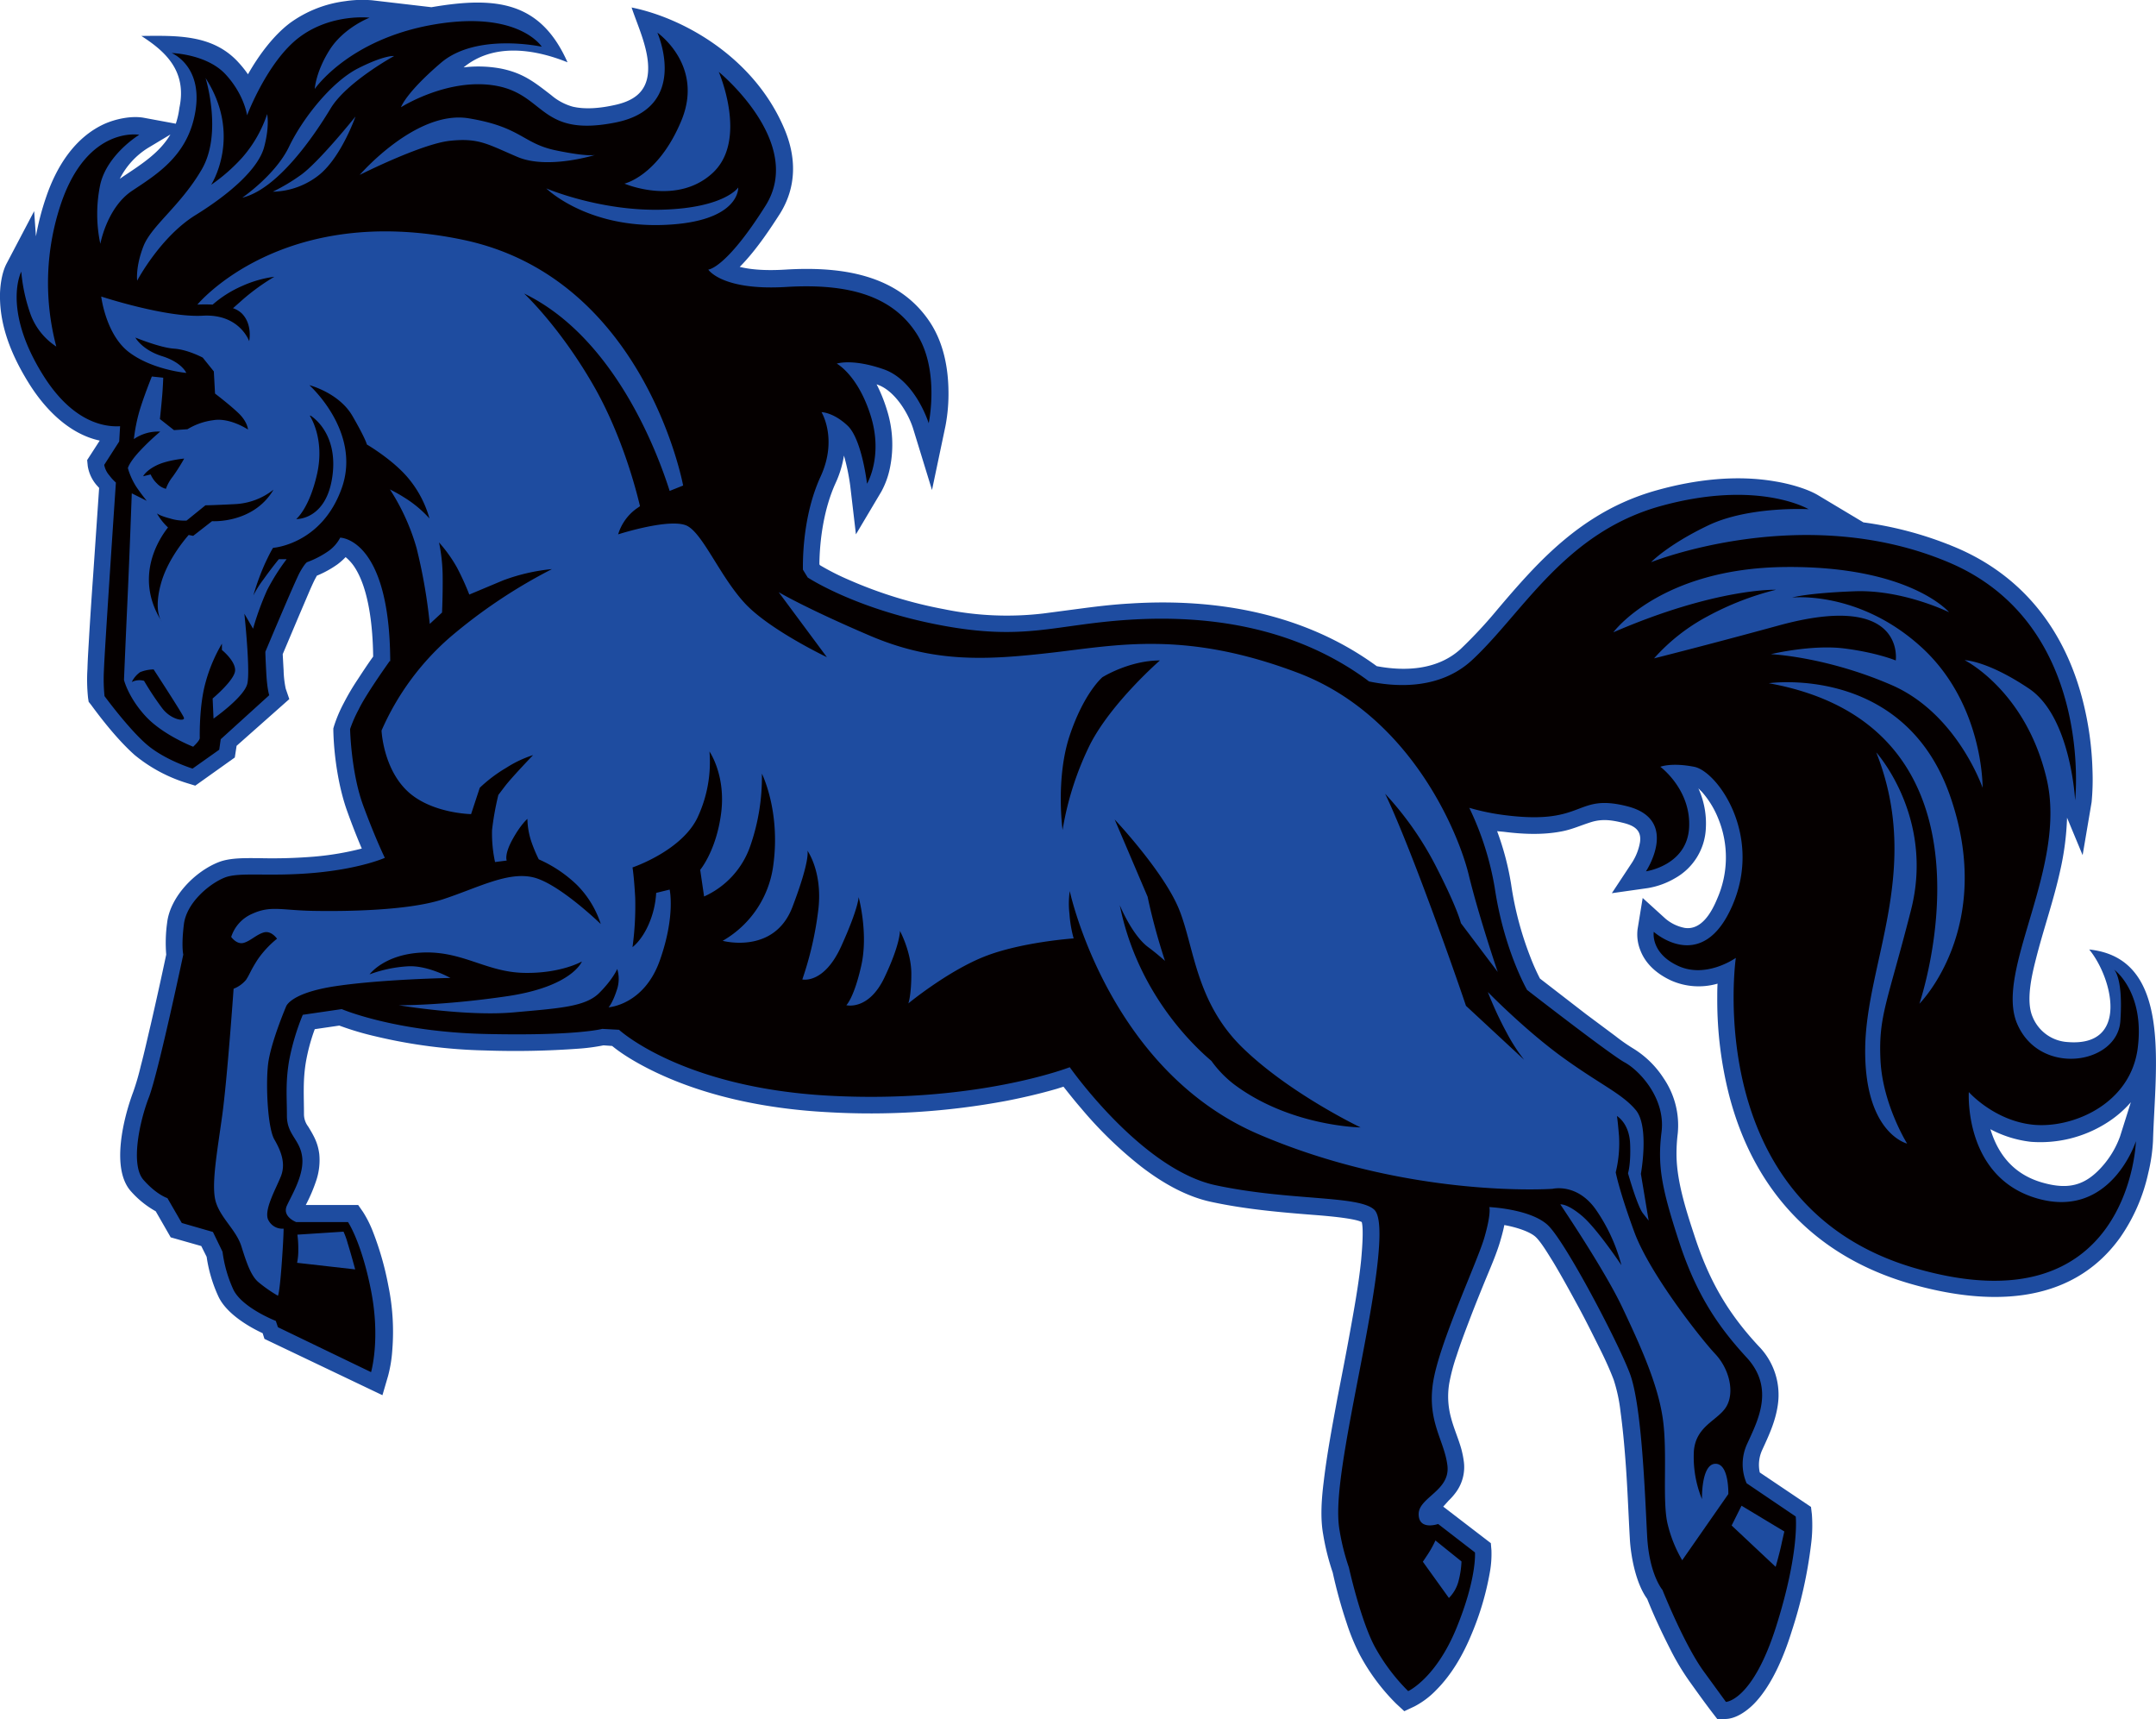<svg id="Layer_1" data-name="Layer 1" xmlns="http://www.w3.org/2000/svg" viewBox="0 0 719.9 574"><title>Mustang341_2c</title><path d="M351.6,81a36.6,36.6,0,0,1-8.4,7.1,41.3,41.3,0,0,1-25,6.1A38,38,0,0,1,304.7,90l.3.9c2.8,8.5,8.3,14.4,17,16.9s14.2,1,19.7-5A30.9,30.9,0,0,0,348,92.4ZM-303-242.1l-7.5,4.5a25.8,25.8,0,0,0-9.4,10.3l1.3-.9C-312.1-232.5-306.5-236.2-303-242.1ZM140-9.5a92.6,92.6,0,0,1,4.7,17.9A109.8,109.8,0,0,0,150.9,32a71.6,71.6,0,0,0,3.4,7.7l15.4,11.9,9.8,7.3a61.5,61.5,0,0,0,5.7,4A32,32,0,0,1,195.6,73a27.9,27.9,0,0,1,4.7,18.5,55,55,0,0,0-.4,7.6c.2,8.8,3.3,18.3,6,26.5,4.8,14.7,10.9,25.5,21.4,36.8a23.2,23.2,0,0,1,6.4,19.8c-.8,5.4-2.9,9.9-5.2,14.9a11.9,11.9,0,0,0-.8,7.5l17.1,11.5.3,2.5a49.9,49.9,0,0,1-.3,10.2,151,151,0,0,1-6.4,28.7c-2.5,8.1-6.6,18.2-12.7,24.4-2.4,2.4-5.9,4.9-9.4,5h-2.8l-1.7-2.2c-2.6-3.4-5.1-6.9-7.6-10.4a82.3,82.3,0,0,1-6.3-10.5c-2.8-5.5-5.5-11.2-7.8-17-3.8-5.2-5.5-14.3-5.8-20.3-.5-8.9-.8-17.7-1.5-26.6-.4-5.2-.9-10.5-1.6-15.6a53.6,53.6,0,0,0-2.3-10.7c-1.3-3.4-2.9-6.9-4.5-10.1s-4.6-9.3-7.1-13.9-5.6-10.3-8.6-15.3c-1.4-2.2-3.9-6.5-5.8-8.3s-6.5-3.3-10.5-4c-.4,2.1-1,4.1-1.4,5.5-1.1,3.7-2.7,7.5-4.2,11.1s-4.1,10-6,15-3,7.9-4.3,11.9a63.5,63.5,0,0,0-2.5,9.4,26.7,26.7,0,0,0,.6,11.4c.9,3.5,2.4,6.8,3.4,10.3a31.4,31.4,0,0,1,.9,4.5,14.2,14.2,0,0,1-2.5,9.9,21.2,21.2,0,0,1-2.6,3L122,216l15.9,12.2.2,2.4a34.8,34.8,0,0,1-.6,7.7,95.4,95.4,0,0,1-6,20.2c-2.8,6.8-6.6,13.5-11.9,18.8a27.9,27.9,0,0,1-7.2,5.4l-3.4,1.6-2.7-2.5A68.4,68.4,0,0,1,94,265.2a69.8,69.8,0,0,1-4.2-10.2,162.7,162.7,0,0,1-4.7-17,79.7,79.7,0,0,1-3.2-12.8c-1-5.6-.5-12,.2-17.6,1.1-9.3,2.9-18.8,4.6-28,1.4-7.2,2.8-14.3,4.1-21.5s3-16.4,3.8-24.5c.2-2.3.9-10,.2-12.6-2.7-1.4-13.6-2.2-16.2-2.4-11.5-.9-22.7-1.9-33.9-4.3-8.6-1.8-16.6-6.5-23.4-11.7A134.9,134.9,0,0,1,1,82.9c-2-2.3-3.9-4.7-5.8-7.1l-2.2.7c-5.5,1.6-11.1,2.9-16.7,4a246.3,246.3,0,0,1-60,3.8c-18.8-1-38.3-4.7-55.3-12.4-5.1-2.3-11.9-5.9-16.5-9.7l-2.9-.2a64.5,64.5,0,0,1-8.2,1.1,290.4,290.4,0,0,1-31.4.6A173.4,173.4,0,0,1-234.5,59a97.9,97.9,0,0,1-12.1-3.6l-8.2,1.2a62.8,62.8,0,0,0-3,11.2c-1,6.2-.6,11.2-.6,17.3a6.8,6.8,0,0,0,1.4,4c1.9,3.1,3.2,5.4,3.7,9.1a21.4,21.4,0,0,1-.9,8.6,53.9,53.9,0,0,1-3.6,8.5h17.5l1.6,2.3a37.1,37.1,0,0,1,3.2,6.3,100.8,100.8,0,0,1,5.3,18.5,76.3,76.3,0,0,1,1.3,21.2,45.4,45.4,0,0,1-1.4,8.7l-1.9,6.5L-271.6,160l-.6-1.9c-5.6-2.6-12.2-6.9-14.7-12.1a47.8,47.8,0,0,1-4-13.4l-1.8-3.6-10.2-2.9-5-8.7a31.6,31.6,0,0,1-8.3-6.7c-6.7-7.5-2.5-24.4.8-33.2a82,82,0,0,0,2.5-8.6c1.2-4.5,2.2-9.1,3.3-13.7q2.7-11.7,5.2-23.5a48.7,48.7,0,0,1,.3-10.6c1-8.7,9.3-17.2,17.3-20.3,3.9-1.5,9.2-1.3,13.3-1.3A171.3,171.3,0,0,0-255.1-1a96,96,0,0,0,16-2.7c-1.7-4-3.3-8.1-4.7-12-3-8.1-4.6-18.7-4.8-27.4v-.7l.2-.7a45.9,45.9,0,0,1,3.3-7.8,78.8,78.8,0,0,1,4.6-7.8c1.7-2.6,3.4-5.2,5.2-7.7-.1-9.4-1.3-22.5-6.3-30a15,15,0,0,0-2.9-3.2,22.3,22.3,0,0,1-2.7,2.4,34.6,34.6,0,0,1-6.9,3.8l-.7,1.3c-.7,1.4-1.4,3-2,4.4l-3.5,8.2-5.2,12.3c.1,1.8.2,3.7.3,5.4a33.3,33.3,0,0,0,.7,6.1l1.2,3.5L-280.9-38l-.6,3.9-13.2,9.4-2.6-.8a51.1,51.1,0,0,1-17.6-9.4c-5.2-4.6-10.5-11.2-14.6-16.8l-.8-1-.2-1.3a58.3,58.3,0,0,1-.2-9.7c.1-3.8.4-7.8.6-11.6q.6-9.8,1.3-19.6,1-14.6,2-29.2l-.9-1a12.9,12.9,0,0,1-2.9-6.3l-.2-2,4.2-6.5c-10.2-2.2-18.3-10.5-23.7-19.2s-9.4-18.1-9.6-28.2c-.1-3.6.5-8.5,2.2-11.7l9.2-17.5.6,8.4a86.4,86.4,0,0,1,3.4-13.1c3.4-10,9.4-19.8,19.4-24.4,3.8-1.7,9-2.8,13.1-2.1l10.8,2A27.1,27.1,0,0,0-300-251c2.7-12.7-5.3-19.2-12.7-24,11.7-.1,23.7-.6,32.3,8.7a36.7,36.7,0,0,1,3.3,4.1c3.8-6.7,8.7-13.1,14-17.1a39.9,39.9,0,0,1,18.4-7.3,38.3,38.3,0,0,1,9.1-.3l19.7,2.3h.1c21.6-3.7,36.4-1.9,45.4,18.4-11.7-4.7-25-6.3-34.7,1.7a41,41,0,0,1,12.5.4c7.4,1.5,11.1,4.5,16.8,8.9a18.7,18.7,0,0,0,7.1,3.8c4.2,1,9.2.5,13.4-.4,6.6-1.3,11.4-4.2,11.8-11.4s-3.5-15.2-5.5-21.3c17.3,3.5,40.9,16.6,51,40.5,4,9.4,4.2,19.3-1.5,28.4-2.4,3.7-7.6,11.9-13.4,17.7,4.8,1.2,10.6,1.2,15.4.9,18.4-1.1,37.8,1.5,48.4,18,4.2,6.6,5.8,14.6,5.9,22.5a57.3,57.3,0,0,1-1,11.7l-4.5,21.4-6.3-20.5c-1.7-5.4-6.2-12.6-11.7-14.6l-.5-.2a52.1,52.1,0,0,1,3.4,8.4A38.5,38.5,0,0,1-62.7-131a28.2,28.2,0,0,1-2.9,8.1l-8.5,14.3L-76-124.8a70.6,70.6,0,0,0-2.1-10.1,34.9,34.9,0,0,1-2.8,9.2c-3.7,8.1-5.3,18.2-5.4,27.1l.2.3a82.8,82.8,0,0,0,9.9,5,144.9,144.9,0,0,0,31.6,9.7,104,104,0,0,0,33.2,1.4L1.5-83.9c5.3-.7,10.5-1.3,15.8-1.6C46.8-87.4,76-82,99.8-64.6c9.5,1.8,20.4,1.3,28.1-5.8a153.7,153.7,0,0,0,12.1-13c4.4-5.2,8.8-10.3,13.6-15.2,11.6-11.8,24-20.4,40-24.8,12.6-3.5,26.3-5.1,39.1-2.9,4.4.7,10.5,2.3,14.4,4.6l15.2,9.1a121,121,0,0,1,30.9,8.4c22.4,9.5,36.3,27.6,42.3,50.9a105.9,105.9,0,0,1,3.3,23.7,79.4,79.4,0,0,1-.3,10.4L335.5-1.5,330.3-14A92.7,92.7,0,0,1,328,3.7c-2.2,10-5.6,19.6-8.1,29.5-1.4,5.5-3.4,14-1.1,19.3a13.5,13.5,0,0,0,11.7,8.4c20.7,1.7,15-21.4,7.2-30.9,27.9,2.9,22,39.2,21.3,63.9a58,58,0,0,1-1.6,10.8,59.9,59.9,0,0,1-9.4,21.5c-16.9,23.5-45.7,22.4-70,15.4-31.9-9.2-52.4-31.3-60.6-63.2a128.9,128.9,0,0,1-3.9-32.1c0-1.6,0-3.2.1-4.9a22.7,22.7,0,0,1-15.4-1c-4.6-2.1-8.6-5.4-10.4-10.2a14.2,14.2,0,0,1-.9-7l1.7-10.4,7.6,6.9a14,14,0,0,0,6.5,3.1c5.6.8,9-5.4,10.8-9.8a34.2,34.2,0,0,0,.3-26.8,30.6,30.6,0,0,0-5.4-8.8l-1.2-1.2a28.2,28.2,0,0,1,2.5,13.1A20.1,20.1,0,0,1,199.4,6.2a26.5,26.5,0,0,1-9.1,3.3l-12,1.7L185.1.9a18.4,18.4,0,0,0,2.6-6.7c.6-4.1-2-5.6-5.7-6.5s-6.9-1.4-10.7-.2-6.2,2.4-9.9,3.1c-6.3,1.2-12.9.9-19.2.1Z" transform="translate(359.9 287)" style="fill:#1e4ca0;fill-rule:evenodd"/><path d="M-229.7-66.4s-7.9,11-10.4,16.2a43.4,43.4,0,0,0-2.9,6.6s.3,14.5,4.4,25.6,7.2,17.4,7.2,17.4-8,3.6-23.4,5S-279.9,4-284.9,6s-12.7,8.3-13.6,15.6-.2,10.1-.2,10.1-8.4,39.7-11.5,47.7-6.2,22.5-1.8,27.5,8,6.1,8,6.1l4.8,8.3,10.4,3,3.2,6.6a43.6,43.6,0,0,0,3.6,12.6c2.9,6.1,14.2,10.5,14.2,10.5l.7,2.1,31.1,15s3.2-10.9,0-27.2-7.7-22.9-7.7-22.9H-261s-4.8-1.8-3.1-5.5,5.8-10.3,5.1-16.2-5.1-7.4-5.1-13.8-.5-10.8.7-18.2a78.7,78.7,0,0,1,4.6-15.5l13-1.9s17.7,7.6,48,8.3,39-1.7,39-1.7l5.6.3s20.8,19.3,70,22,80.5-9.5,80.5-9.5S21.2,103.4,46,108.7s47.9,3.3,53,8.2-2.4,40.3-6.8,63.4S86,216.2,87.4,224a75.4,75.4,0,0,0,3.1,12.3s3.8,17.2,8.5,26.2a64.9,64.9,0,0,0,11.3,15.1s9.2-4.2,16.1-21,6.2-25.3,6.2-25.3l-12.3-9.5s-6.5,2.3-6.5-3.3,10.6-7.8,9.6-16.2-6.8-14.6-4.8-27.7,14.7-40.1,17.1-48.3,1.7-10.3,1.7-10.3,13.7.6,19.5,6,23.3,38.7,27.4,49.5,5.1,41.8,5.8,54.5,5.1,17.8,5.1,17.8,7.2,18.1,13.7,27.1l7.5,10.3s8.9-.3,16.8-25.3,6.5-36.6,6.5-36.6l-16.4-11.1a16.1,16.1,0,0,1,.3-13.4c3.4-7.5,9.2-18.3-.3-28.6s-16.8-21-22.6-38.8-7.2-25.2-5.8-36.5-7.5-20.6-12.3-23.2S150,43.5,150,43.5s-7.7-13.3-10.8-34.1a99,99,0,0,0-8.5-26.7A76.4,76.4,0,0,0,143-14.8c26.7,3.3,22.9-7.5,40.5-3s6.2,21.7,6.2,21.7S203.4,2,204.1-10.7,194.5-31,194.5-31s3.6-1.5,11.3,0,22.9,22.7,12.8,46.2-26.3,8.9-26.3,8.9-1.2,7.1,8.2,11.4,19.2-2.7,19.2-2.7-11.9,82.8,59.9,103.6S353.3,94,353.3,94s-8.4,26.2-33,19.1-22.8-35.5-22.8-35.5S306,87.2,319,88.5s32.5-6.8,34.9-25.6-7.9-26.2-7.9-26.2,3.1,2.7,2.1,17.2-27,18.6-34.5.8,16.8-52.1,9.9-81.6-27.4-39.7-27.4-39.7,7.5.1,21.5,9.5,15.4,37.3,15.4,37.3,6.5-58.8-42.1-79.4-99.5-.1-99.5-.1,5.5-5.8,19.1-12.3,33.5-5.4,33.5-5.4-16.8-10-49.2-1.1-46.2,35.8-63.3,51.6c-10.5,9.6-24.8,9-34.3,7l-.9-.7c-24.6-17.9-53.7-21.5-79-19.9s-34.9,7.2-63.3,1.8S-90.2-94.2-90.2-94.2l-1.6-2.6c-.1-7.2.8-20,5.9-31.1,5.8-12.6.3-21.5.3-21.5s3.9,0,8.7,4.5,6.5,19.4,6.5,19.4,5.5-9.2,1.2-22.8-11.3-17.3-11.3-17.3,5.1-1.8,15.7,1.9,15,18,15,18,3.8-17.8-4.1-30-22-16.8-43.5-15.5-26-5.8-26-5.8,5.8-.2,19.1-21.3-15.6-44.7-15.6-44.7,9.9,22.8-2.1,33.8-29.4,3.5-29.4,3.5,11.3-2.5,19-21-8-29.4-8-29.4,11.1,25-14,30-23.4-9.1-39.5-12.2-32.1,7.1-32.1,7.1,1.4-4.6,13.3-14.8,33.7-5.4,33.7-5.4-7.7-12.3-36.1-7.4-39.7,21.5-39.7,21.5.3-5.7,5-13.1,13.3-10.7,13.3-10.7-12.7-1.5-23.4,6.5-17.5,26.1-17.5,26.1-.9-6.9-7.2-13.7-18-7.1-18-7.1,10.3,4.1,8,19.1-12.8,21.3-21.2,26.9-10.6,17.7-10.6,17.7a48,48,0,0,1,0-19.9c2.4-10.1,13-16.5,13-16.5s-17.1-3.1-26,22.6a82.9,82.9,0,0,0-1.7,48.1,21.9,21.9,0,0,1-8.5-10.5,57.2,57.2,0,0,1-3.2-14.5s-6.5,12.4,7.2,34.4c10,16.1,20.8,17.5,25.8,17.2l-.3,5.1-5,7.8a7.4,7.4,0,0,0,1.7,3.5,15.6,15.6,0,0,0,2.2,2.4s-3.8,56.2-4,62.7a56.5,56.5,0,0,0,.2,8.6s7.7,10.5,13.8,15.9,15.6,8.3,15.6,8.3l8.9-6.3.5-3.5,16.2-14.7s-.7-1.9-1-7.6-.3-6.9-.3-6.9,9.9-23.6,11.5-26.5,2.4-3.4,2.4-3.4a31.6,31.6,0,0,0,7-3.6,12.7,12.7,0,0,0,4.1-4.6s16.6.1,16.7,41.5" transform="translate(359.9 287)" style="fill:#050000;fill-rule:evenodd"/><path d="M-268.6-123.5a22.4,22.4,0,0,1-12.7,4.8c-7.8.4-10,.4-10,.4l-6.3,5.1a15.9,15.9,0,0,1-5.5-.7c-3.5-.9-4.4-1.7-4.4-1.7a19.7,19.7,0,0,0,3.7,4.7c-2.7,3.4-11.6,16.4-2.1,31.4,0,0-2.8-3.3-.3-12.5,2-7.5,7.3-14.1,9.3-16.4l1.5.3,6.3-4.9s13.6.9,20.4-10.3m12.3-24.8s5,7.5,2.4,19.2-7,15.2-7,15.2,10.1.4,12.1-14.4S-256.3-148.3-256.3-148.3ZM-312.1-128s.8-1.8,4.4-3.6,9.3-2.3,9.3-2.3a65.4,65.4,0,0,1-3.8,6,14.3,14.3,0,0,0-2.3,4.1,6.2,6.2,0,0,1-3-1.8,9.3,9.3,0,0,1-2.1-3Zm-3.8,68.7a8.6,8.6,0,0,1,2.8-3.3,12.4,12.4,0,0,1,4.5-.9s9.6,14.7,10.1,16.1-4.2.8-7.2-3.1a96.6,96.6,0,0,1-6.1-9.2A5.7,5.7,0,0,0-315.9-59.3ZM14,15.2s4.1,10.1,9.6,14.1c1.9,1.4,3.8,3,5.5,4.5C25.2,22,23.3,12.4,23.3,12.4L12.3-13.4s16.4,17.4,21.5,30,5.5,30.9,21.2,46.2S94.4,89.4,94.4,89.4,70.8,89.1,52,74.9a37.3,37.3,0,0,1-7.4-7.7C37.3,61,19.7,43.5,14,15.2ZM27.4-66.5s-16.1,14-23.3,28A101.8,101.8,0,0,0-5.1-9.9S-7.5-27.2-2.7-41.5,8.2-60.9,8.2-60.9,17.1-66.5,27.4-66.5Zm-333.8-76.4a79.1,79.1,0,0,0-7.4,7.1c-3.1,3.5-3.4,5.1-3.4,5.1a23.8,23.8,0,0,0,2.8,6.2c1.9,2.8,3.5,4.7,3.5,4.7l-5-2.5s-.7,19.7-1.4,34.9-1.2,27.4-1.2,27.4,1.4,5.8,7.2,12.1,15.9,10.2,15.9,10.2,2.2-2,2.2-2.9-.2-10.8,1.9-18.4a52.3,52.3,0,0,1,5.5-13.1V-70s4.6,3.7,4.4,6.9-7.5,9.3-7.5,9.3l.3,6.7s10.3-7.2,11.3-11.7-1-23.3-1-23.3l2.9,5A96.4,96.4,0,0,1-270.7-90a70.5,70.5,0,0,1,6.5-10.3h-2.6s-2.4,2.9-5.1,6.7a34,34,0,0,0-3.4,5.4,80.3,80.3,0,0,1,3.9-10.7c2.2-4.7,2.7-5.2,2.7-5.2s16.2-1.1,22.9-19.9-10.8-34.4-10.8-34.4,9.9,2.5,14.4,10.3,4.8,9.5,4.8,9.5,9.1,5.3,14.2,11.7a36,36,0,0,1,6.7,13,38.5,38.5,0,0,0-8.4-7,53,53,0,0,0-4.8-2.7,72.4,72.4,0,0,1,8.9,19.6,178.3,178.3,0,0,1,4.4,25.3l4.1-3.8s.3-6.4.2-12.7a58.8,58.8,0,0,0-1.2-10.7,47.4,47.4,0,0,1,6,8.4,88.5,88.5,0,0,1,4.1,9l11.2-4.7A63.6,63.6,0,0,1-175.6-97a176.4,176.4,0,0,0-34.2,22.9,88,88,0,0,0-22.7,31s.5,12.3,8.4,20,21.5,7.9,21.5,7.9l2.9-8.8a48.6,48.6,0,0,1,8.9-6.7,37.7,37.7,0,0,1,8.9-4.2s-7.2,7.5-9.4,10.4l-2.2,2.9a94.8,94.8,0,0,0-2.1,11.7,45,45,0,0,0,1,10.7l3.9-.5s-.9-1.9,1.9-7,5-6.9,5-6.9a25.4,25.4,0,0,0,1.5,8.1A47.2,47.2,0,0,0-180-.1a43.7,43.7,0,0,1,12.7,8.5,32.7,32.7,0,0,1,8,13.1s-14-13.6-22.6-15.6-18.6,3.6-30.3,7.4-33,4-43.3,3.8-14-1.8-20,.9a12.6,12.6,0,0,0-7.2,7.8s1.8,2.6,4.1,2,4.3-2.8,6.8-3.5,4.4,2.1,4.4,2.1a32.8,32.8,0,0,0-6.5,7c-2.5,3.9-2.6,4.9-3.9,6.8a10.3,10.3,0,0,1-4.1,2.9s-2.1,29.9-3.8,42.3-3.8,23.6-2.1,29,6.8,9.3,8.5,14.7,3.1,9.6,5.5,11.8a47.8,47.8,0,0,0,6.7,4.7s.5-.5,1.2-9.8.7-12.6.7-12.6a5.2,5.2,0,0,1-5-2.7c-1.9-3.1,2.4-10.5,4.1-14.8s0-8.5-2.2-12.3-2.9-17.9-2.1-25,6-19.3,6-19.3,1.2-4.6,16.8-6.9,38.1-2.7,38.1-2.7-7.4-4.2-14-3.9a44.3,44.3,0,0,0-13,2.7s5-6.9,18.1-7.3,20.9,6.5,33.3,6.8,19.5-3.8,19.5-3.8-3.2,8.4-25,11.6-36.2,3-36.2,3,22.6,3.8,38.3,2.4,24.1-1.9,28.7-6.5,6-8,6-8a11.4,11.4,0,0,1-.2,7.2c-1.4,4.3-2.7,5.6-2.7,5.6s11.8-.7,17.1-15.6,3.3-23.7,3.3-23.7l-4.5,1.1a30.4,30.4,0,0,1-2.5,10.5c-2.4,5.5-5.4,7.6-5.4,7.6a102.3,102.3,0,0,0,.9-16.5c-.4-7.2-.9-10.1-.9-10.1s17-5.7,22-17.3a43.6,43.6,0,0,0,3.7-21.4s5.5,7.9,3.9,20.5-7,19-7,19l1.3,8.9A28.7,28.7,0,0,0-109.4-4.5a69.9,69.9,0,0,0,3.9-24.2s6.3,12.5,3.8,30.6a34.1,34.1,0,0,1-16.9,25.2s17.2,4.7,23.3-11.3,5-18.8,5-18.8,5,6.9,3.7,19.2A113.1,113.1,0,0,1-92,40s7.2,1.7,13-11.1,5.8-16.4,5.8-16.4,3.3,12,.9,22.8-5,13.3-5,13.3,7.4,1.9,12.7-9.2,5.2-15.6,5.2-15.6,3.8,7,3.8,14.3-1,9.9-1,9.9,13-10.7,25.3-15.6,29.9-6.1,29.9-6.1a40.9,40.9,0,0,1-1.4-8.2,29.3,29.3,0,0,1,.1-7.6S10,70.1,60.4,91.7s98.1,18.2,98.1,18.2,8-2,14.3,6.7a58.4,58.4,0,0,1,8.7,18.8s-8.2-12.3-13.2-16.5-7.2-3.8-7.2-3.8,14.7,21.7,20.7,34.4,11.8,25.4,13.5,37-.3,27.9,1.7,35.6a43.7,43.7,0,0,0,4.8,11.8l15.4-22.1s.3-10.3-4.4-10.1-4.4,11.8-4.4,11.8a37.1,37.1,0,0,1-2.7-16.1c.7-8.5,8.2-10.2,10.9-14.9s1-12.4-3.8-17.5-21.9-26.8-27-40.7-6.2-19.9-6.2-19.9a40.9,40.9,0,0,0,1.1-12.1c-.5-6-.7-6.7-.7-6.7s4.1,2.3,4.4,9.2-.7,9.9-.7,9.9,3.1,11,5,13.4l1.9,2.4-2.6-15.6s2.9-15.8-1.7-21.3S174.6,75.2,162,66.1s-25.1-21.9-25.1-21.9a119,119,0,0,0,6.3,13.6,60.1,60.1,0,0,0,5.8,9l-19.4-18s-5.8-17.3-14.4-40.1S102.6-22,102.6-22A108,108,0,0,1,119.5,2.1c7.4,14.4,8.4,19.1,8.4,19.1l12.3,16.3S133.9,19,130.5,5,111-48.2,73.4-62.4,13.2-71.6-8.7-69.1-48-65.6-69.5-74.8-99.9-89.3-99.9-89.3l16.1,21.7s-19.1-9.1-27.3-17.9-13.8-22.7-19.1-25.8-23.3,2.7-23.3,2.7a16.5,16.5,0,0,1,6-8.5l1.3-.9c-1.7-7.2-6.3-23.8-14.9-39.2-11.5-20.4-23.8-31.8-23.8-31.8,30.4,14.7,44.7,53.6,48.6,65.9l4.5-1.8s-12.7-69.2-73.3-82S-294-185.3-294-185.3a46,46,0,0,1,5.1,0,37.9,37.9,0,0,1,9.8-6.2,38.3,38.3,0,0,1,10.8-3.1,72.8,72.8,0,0,0-10.3,7.4l-3.5,3.1a7.8,7.8,0,0,1,3,1.8c3.6,3.7,2.4,9.2,2.4,9.2s-3.2-9.2-15.5-8.5-33.9-6.4-33.9-6.4,1.5,12.7,9.3,18.6,19.1,6.9,19.1,6.9-1.4-3.5-8.1-5.6-8.9-6.2-8.9-6.2,8.3,3.4,12.9,3.7,9.6,3,9.6,3l3.7,4.6.4,7.4s4.5,3.4,7.7,6.4,3.3,5.6,3.3,5.6-6.1-4.1-11.7-3.1a21.9,21.9,0,0,0-8.5,3l-4.5.3-4.7-3.7s.7-6.5.9-9.7.2-4.1.2-4.1l-3.8-.4s-2.6,6.4-4.1,11.4a57.6,57.6,0,0,0-1.9,9.5A14.2,14.2,0,0,1-306.4-142.9Z" transform="translate(359.9 287)" style="fill:#1e4ca0;fill-rule:evenodd"/><path d="M119.4,227.3a34.5,34.5,0,0,1-2.6,4.7l-1.6,2.4,8.7,12.1a12.4,12.4,0,0,0,3.3-6,29.6,29.6,0,0,0,.9-6.2Zm-380-102.1a34.1,34.1,0,0,1,.3,4.9,20.3,20.3,0,0,1-.4,4.5l19.4,2.2s-1.4-5.2-2.5-8.7a24.4,24.4,0,0,0-1.4-3.9Zm482.2,90.5-3.3,6.6L233,236.1s1.4-4.8,2.1-8.3l.8-3.5Z" transform="translate(359.9 287)" style="fill:#1e4ca0;fill-rule:evenodd"/><path d="M-279-221s11.1-7.6,15.6-17,14.2-21.7,23.1-26.2,12-4.1,12-4.1-15.9,8.7-21.2,17.5S-267-223.9-279-221m37.8-27.1s-12.5,15.6-18.5,19.7a63.6,63.6,0,0,1-9.1,5.4,25.6,25.6,0,0,0,15.7-5.8C-245.8-234.9-241.2-248.1-241.2-248.1Zm1.4,19.5s18.8-21.8,36.4-18.9,18,8.4,29.1,10.7,13.2,1.5,13.2,1.5-15.9,5-26,.7S-200-241-209.6-240-239.8-228.6-239.8-228.6Zm62.3,4.5s18,7.7,38.8,7.1,25.3-7.4,25.3-7.4.7,11.6-25.1,12.5S-177.5-224.1-177.5-224.1Zm-113.8-37s5.8,18.5-1.2,30.6-16.8,18.8-19.5,25.7-2.1,11.5-2.1,11.5,7.7-14.6,19.5-21.9,21-15.6,22.9-22.7,1-11,1-11a42.2,42.2,0,0,1-8.4,14.6,59.1,59.1,0,0,1-10.3,9S-278.8-241.7-291.3-261Z" transform="translate(359.9 287)" style="fill:#1e4ca0;fill-rule:evenodd"/><path d="M230.7-58.9s45.1-6.5,60.5,37.5S281,48.1,281,48.1s31.5-92.2-50.3-107m35.9,23.1s19.5,21.6,11.6,52.6S267.3,52.1,268,66.9s8.9,27.9,8.9,27.9-14.4-3.4-14-32S282,3.2,266.6-35.8ZM178.8-75.9s15.7-21.4,57.4-21.8,54.7,15.1,54.7,15.1-15.4-7.6-31.5-7-20.9,2.1-20.9,2.1,22.2-2.5,43.1,16.5,20.5,47,20.5,47-8.5-24.8-30.4-34.3-40.3-10.3-40.3-10.3,13.7-3.3,24.6-1.9,17.1,4,17.1,4,3.4-23.3-39-11.7c-24.5,6.7-41.7,11-41.7,11a64.4,64.4,0,0,1,17.8-14,96.8,96.8,0,0,1,22.9-8.9S213.3-90.8,178.8-75.9Z" transform="translate(359.9 287)" style="fill:#1e4ca0;fill-rule:evenodd"/></svg>